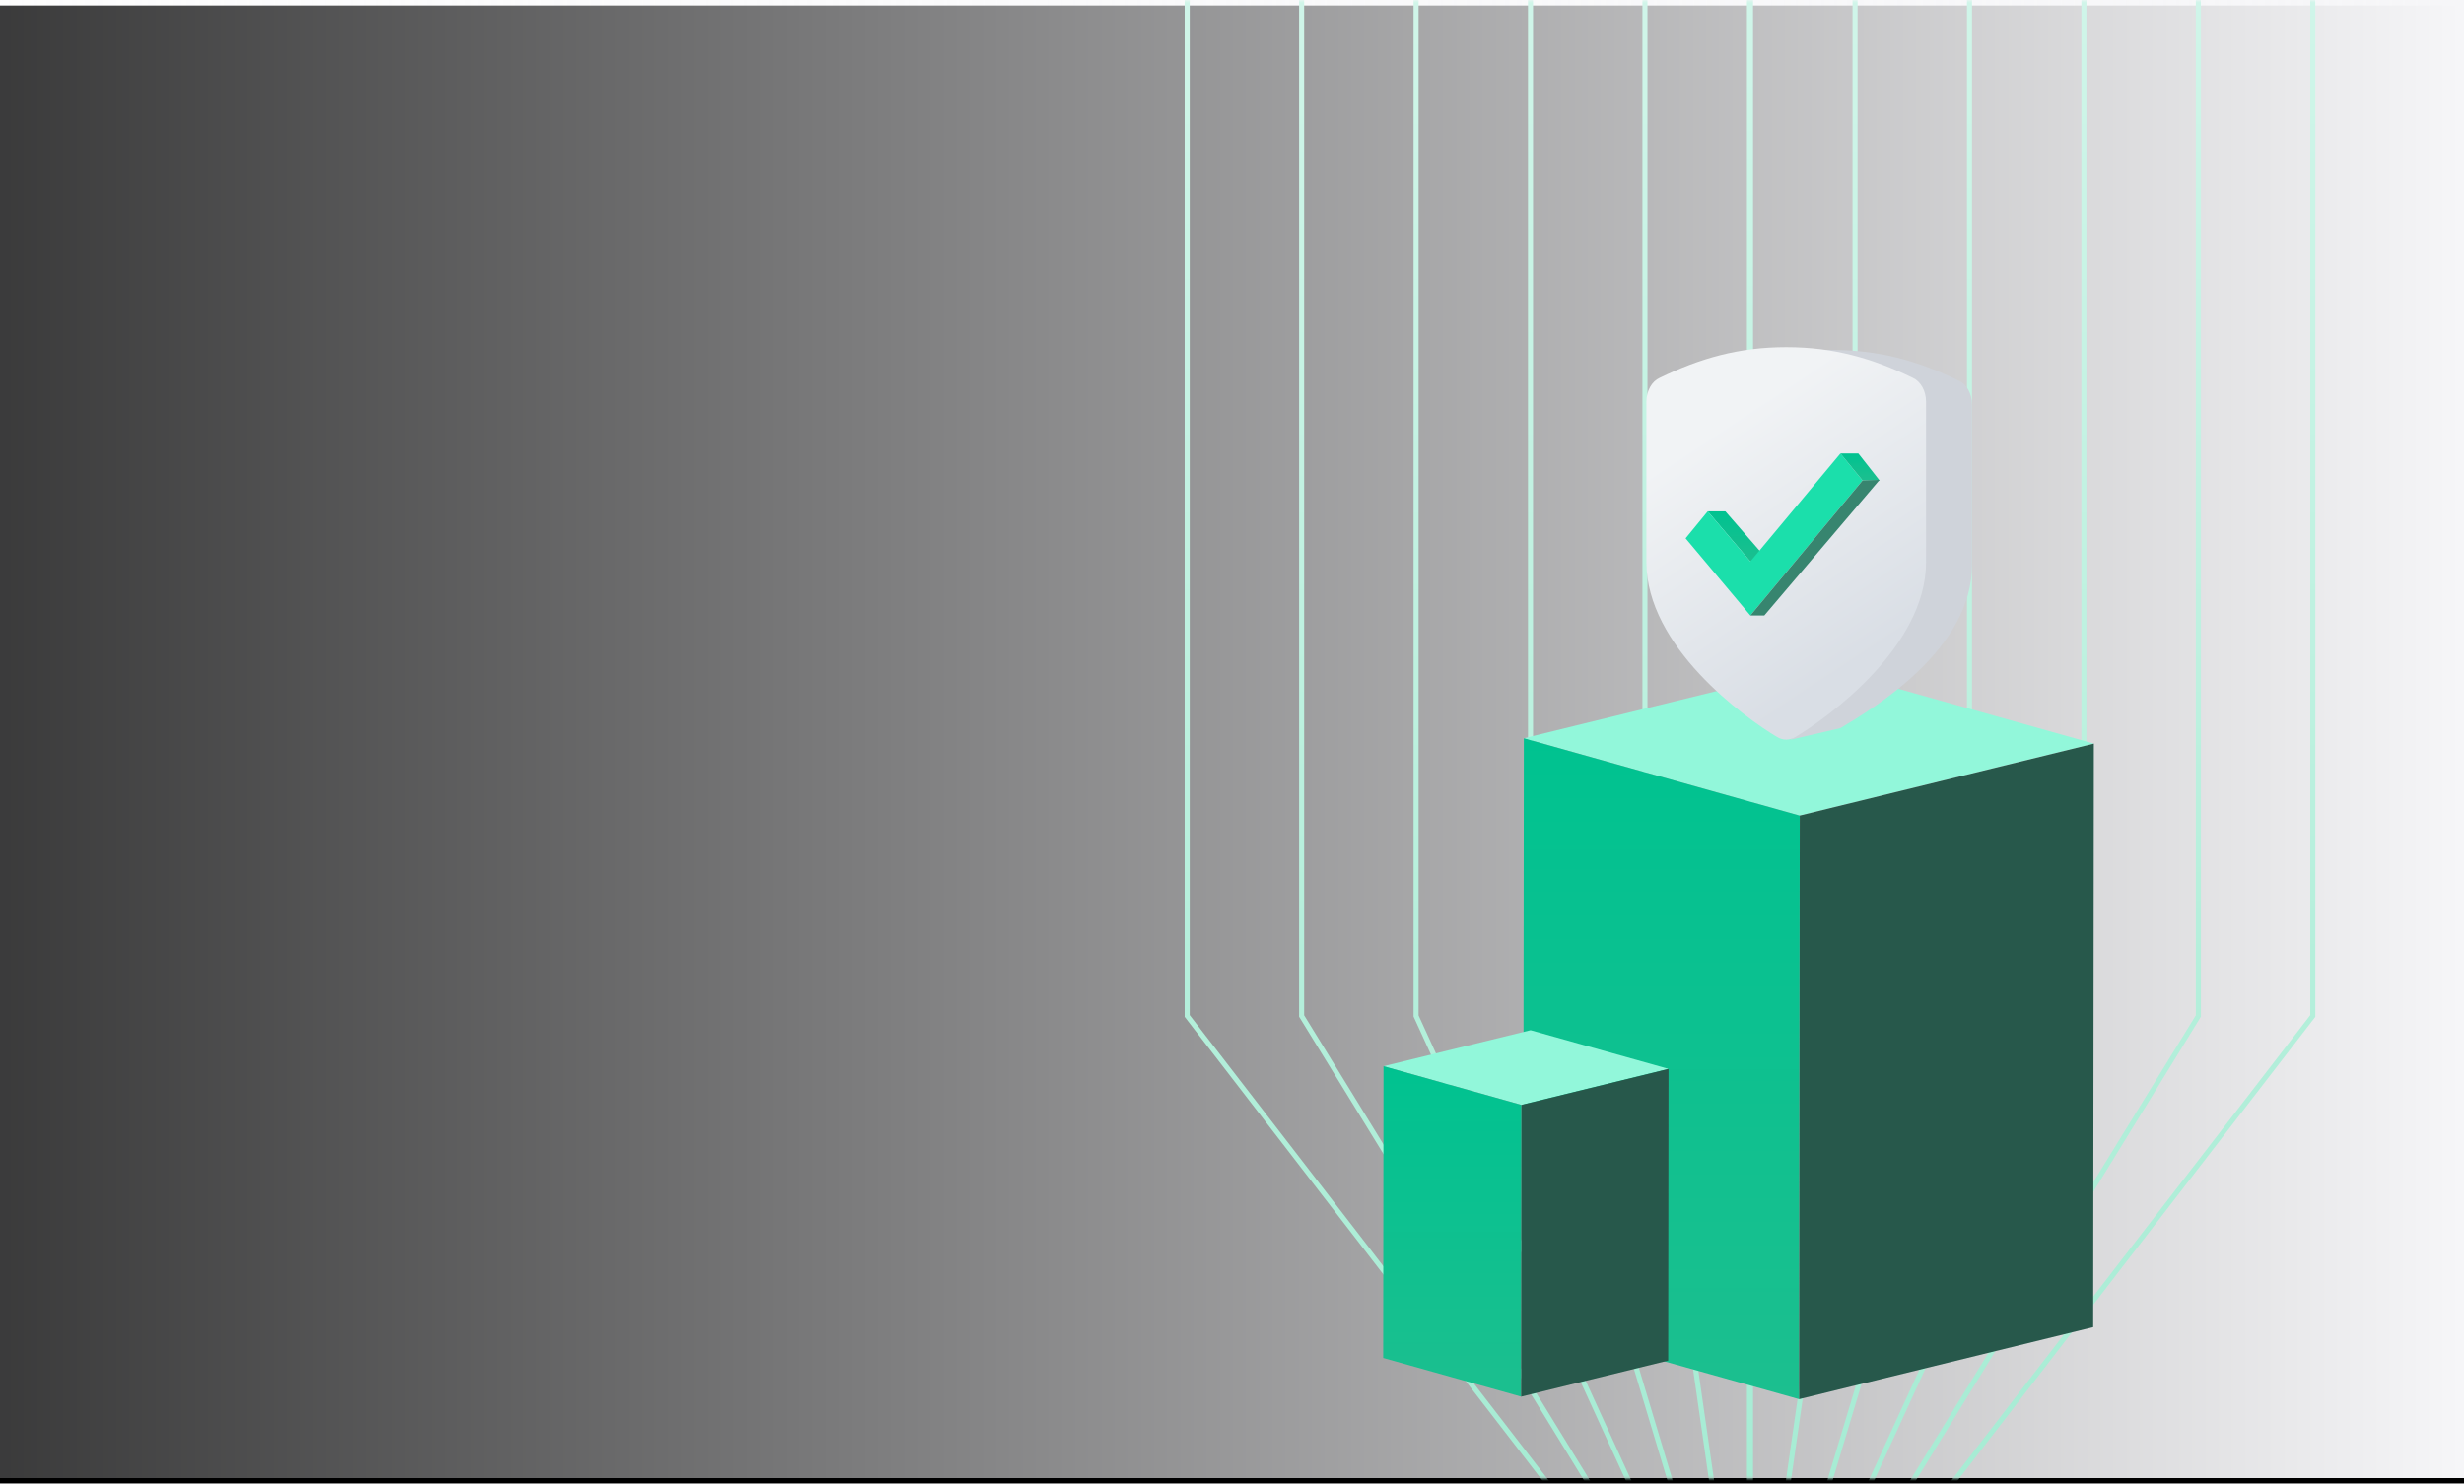 <?xml version="1.0" encoding="UTF-8"?>
<svg width="440px" height="265px" viewBox="0 0 440 265" version="1.1" xmlns="http://www.w3.org/2000/svg" xmlns:xlink="http://www.w3.org/1999/xlink">
    <!-- Generator: Sketch 64 (93537) - https://sketch.com -->
    <title>banner_small</title>
    <desc>Created with Sketch.</desc>
    <defs>
        <linearGradient x1="0.599%" y1="50.501%" x2="99.499%" y2="50.501%" id="linearGradient-1">
            <stop stop-color="#F6F6F8" stop-opacity="0.24" offset="0%"></stop>
            <stop stop-color="#F6F6F8" offset="100%"></stop>
        </linearGradient>
        <rect id="path-2" x="0" y="0" width="440" height="264"></rect>
        <filter x="-0.1%" y="-0.2%" width="100.2%" height="100.8%" filterUnits="objectBoundingBox" id="filter-4">
            <feOffset dx="0" dy="1" in="SourceAlpha" result="shadowOffsetOuter1"></feOffset>
            <feColorMatrix values="0 0 0 0 0.004   0 0 0 0 0.031   0 0 0 0 0.118  0 0 0 0.08 0" type="matrix" in="shadowOffsetOuter1"></feColorMatrix>
        </filter>
        <linearGradient x1="50%" y1="0%" x2="50%" y2="100%" id="linearGradient-5">
            <stop stop-color="#E4FAF3" offset="0%"></stop>
            <stop stop-color="#9FEAD0" offset="100%"></stop>
        </linearGradient>
        <linearGradient x1="50%" y1="0%" x2="50%" y2="100%" id="linearGradient-6">
            <stop stop-color="#E4FAF3" offset="0%"></stop>
            <stop stop-color="#9FEAD0" offset="100%"></stop>
        </linearGradient>
        <linearGradient x1="50%" y1="0%" x2="50%" y2="100%" id="linearGradient-7">
            <stop stop-color="#E4FAF3" offset="0%"></stop>
            <stop stop-color="#9FEAD0" offset="100%"></stop>
        </linearGradient>
        <linearGradient x1="50%" y1="0%" x2="50%" y2="100%" id="linearGradient-8">
            <stop stop-color="#E4FAF3" offset="0%"></stop>
            <stop stop-color="#9FEAD0" offset="100%"></stop>
        </linearGradient>
        <linearGradient x1="50%" y1="0%" x2="50%" y2="100%" id="linearGradient-9">
            <stop stop-color="#E4FAF3" offset="0%"></stop>
            <stop stop-color="#9FEAD0" offset="100%"></stop>
        </linearGradient>
        <linearGradient x1="50%" y1="0%" x2="50%" y2="100%" id="linearGradient-10">
            <stop stop-color="#E4FAF3" offset="0%"></stop>
            <stop stop-color="#9FEAD0" offset="100%"></stop>
        </linearGradient>
        <linearGradient x1="50%" y1="0%" x2="50%" y2="100%" id="linearGradient-11">
            <stop stop-color="#00C290" offset="0%"></stop>
            <stop stop-color="#1CBF8F" offset="100%"></stop>
        </linearGradient>
        <linearGradient x1="50%" y1="0%" x2="50%" y2="100%" id="linearGradient-12">
            <stop stop-color="#00C290" offset="0%"></stop>
            <stop stop-color="#1CBF8F" offset="100%"></stop>
        </linearGradient>
        <linearGradient x1="36.427%" y1="15.215%" x2="68.77%" y2="83.65%" id="linearGradient-13">
            <stop stop-color="#F1F3F5" offset="0%"></stop>
            <stop stop-color="#D9DEE5" offset="100%"></stop>
        </linearGradient>
        <linearGradient x1="50%" y1="0%" x2="50%" y2="100%" id="linearGradient-14">
            <stop stop-color="#00C290" offset="0%"></stop>
            <stop stop-color="#1CBF8F" offset="100%"></stop>
        </linearGradient>
        <linearGradient x1="50%" y1="0%" x2="50%" y2="100%" id="linearGradient-15">
            <stop stop-color="#00C290" offset="0%"></stop>
            <stop stop-color="#1CBF8F" offset="100%"></stop>
        </linearGradient>
    </defs>
    <g id="页面-1" stroke="none" stroke-width="1" fill="none" fill-rule="evenodd">
        <g id="画板" transform="translate(-1108, -102)">
            <g id="编组-30" transform="translate(132, 102)">
                <g id="card_1备份-2" transform="translate(976, 0)">
                    <g id="banner_small">
                        <g id="编组-26">
                            <mask id="mask-3" fill="white">
                                <use xlink:href="#path-2"></use>
                            </mask>
                            <g id="矩形">
                                <use fill="black" fill-opacity="1" filter="url(#filter-4)" xlink:href="#path-2"></use>
                                <use fill="url(#linearGradient-1)" fill-rule="evenodd" xlink:href="#path-2"></use>
                            </g>
                            <g id="编组-23" mask="url(#mask-3)">
                                <g transform="translate(212, -128)" id="编组-20">
                                    <g transform="translate(150.5, 220) scale(-1, 1) translate(-150.5, -220) translate(100, 0)">
                                        <polyline id="路径-4" stroke="url(#linearGradient-5)" stroke-width="0.9" points="1.07969844e-14 9.4320239e-14 1.07969844e-14 309.459 100.405 439.655"></polyline>
                                        <polyline id="路径-4" stroke="url(#linearGradient-6)" stroke-width="0.9" points="20.435 9.4320239e-14 20.435 309.459 100.405 439.655"></polyline>
                                        <polyline id="路径-4" stroke="url(#linearGradient-7)" stroke-width="0.9" points="40.87 9.4320239e-14 40.87 309.459 100.405 439.655"></polyline>
                                        <polyline id="路径-4" stroke="url(#linearGradient-8)" stroke-width="0.9" points="61.305 9.4320239e-14 61.305 309.459 100.405 439.655"></polyline>
                                        <polyline id="路径-4" stroke="url(#linearGradient-9)" stroke-width="0.9" points="81.74 9.4320239e-14 81.74 309.459 100.405 439.655"></polyline>
                                        <polyline id="路径-4" stroke="url(#linearGradient-10)" stroke-width="0.9" points="100.404 9.4320239e-14 100.404 309.459 100.405 439.655"></polyline>
                                    </g>
                                    <g>
                                        <polyline id="路径-4" stroke="url(#linearGradient-5)" stroke-width="0.9" points="1.07969844e-14 9.4320239e-14 1.07969844e-14 309.459 100.405 439.655"></polyline>
                                        <polyline id="路径-4" stroke="url(#linearGradient-6)" stroke-width="0.9" points="20.435 9.4320239e-14 20.435 309.459 100.405 439.655"></polyline>
                                        <polyline id="路径-4" stroke="url(#linearGradient-7)" stroke-width="0.9" points="40.87 9.4320239e-14 40.87 309.459 100.405 439.655"></polyline>
                                        <polyline id="路径-4" stroke="url(#linearGradient-8)" stroke-width="0.9" points="61.305 9.4320239e-14 61.305 309.459 100.405 439.655"></polyline>
                                        <polyline id="路径-4" stroke="url(#linearGradient-9)" stroke-width="0.9" points="81.74 9.4320239e-14 81.74 309.459 100.405 439.655"></polyline>
                                        <polyline id="路径-4" stroke="url(#linearGradient-10)" stroke-width="0.9" points="100.404 9.4320239e-14 100.404 309.459 100.405 439.655"></polyline>
                                    </g>
                                </g>
                            </g>
                            <g id="编组-29" mask="url(#mask-3)">
                                <g transform="translate(247, 62)">
                                    <g id="编组" transform="translate(25, 57)">
                                        <polygon id="Fill-1" fill="#92F7DA" points="52.634 -1.59872116e-14 0.114 12.863 49.383 26.678 101.9 13.819"></polygon>
                                        <polygon id="Fill-2" fill="url(#linearGradient-11)" points="0 117.085 49.266 130.903 49.383 26.678 0.115 12.863"></polygon>
                                        <polygon id="Fill-3" fill="#27584B" points="49.384 26.677 49.267 130.902 101.784 118.041 101.901 13.819"></polygon>
                                    </g>
                                    <g id="编组备份-2" transform="translate(0, 122)">
                                        <polygon id="Fill-1" fill="#92F7DA" points="26.317 -7.99360578e-15 0.057 6.432 24.691 13.339 50.95 6.91"></polygon>
                                        <polygon id="Fill-2" fill="url(#linearGradient-12)" points="0 58.543 24.633 65.451 24.692 13.339 0.057 6.432"></polygon>
                                        <polygon id="Fill-3" fill="#27584B" points="24.692 13.339 24.633 65.451 50.892 59.02 50.95 6.909"></polygon>
                                    </g>
                                    <g id="编组-2" transform="translate(47, 0)">
                                        <g id="编组-5">
                                            <path d="M24,0.5 L33.178,0.5 C41.67,0.5 48.535,2.48 55.778,5.986 C57.145,6.598 58.148,8.268 58.149,10.255 L58.15,10.256 L58.15,38.905 L58.149,38.905 C58.149,53.996 40.515,64.554 34.646,68.053 L25.622,70.146 C31.49,66.646 48.972,53.996 48.972,38.905 L48.972,38.905 L48.972,10.256 C48.972,8.269 47.97,6.598 46.601,5.986 C39.358,2.48 32.493,0.5 24,0.5 Z" id="形状结合" fill="#CFD3DA"></path>
                                            <path d="M24.966,0 C33.458,0 40.324,1.98 47.566,5.486 C48.935,6.098 49.938,7.769 49.938,9.756 L49.938,38.405 C49.938,53.496 32.456,66.146 26.587,69.646 C26.092,69.955 25.467,70.106 24.966,70.106 C24.47,70.106 23.846,69.955 23.344,69.646 C17.476,66.146 0,53.496 0,38.405 L0,9.756 C0,7.769 0.997,6.098 2.371,5.486 C9.614,1.98 16.479,0 24.966,0" id="Fill-55" fill="url(#linearGradient-13)"></path>
                                            <polygon id="Fill-1" fill="url(#linearGradient-14)" points="10.948 29.333 14.099 29.333 21.86 38.251 18.567 38.287"></polygon>
                                            <polygon id="Fill-3" fill="#1BDFAB" points="34.646 19 38.598 23.819 18.567 47.93 7 34.151 10.948 29.333 18.567 38.287"></polygon>
                                            <polygon id="Fill-5" fill="url(#linearGradient-15)" points="34.646 19 37.851 19 41.638 23.819 38.598 23.819"></polygon>
                                            <polygon id="Fill-7" fill="#37856F" points="38.598 23.819 41.638 23.712 21.055 47.93 18.567 47.93"></polygon>
                                        </g>
                                    </g>
                                </g>
                            </g>
                        </g>
                    </g>
                </g>
            </g>
        </g>
    </g>
</svg>